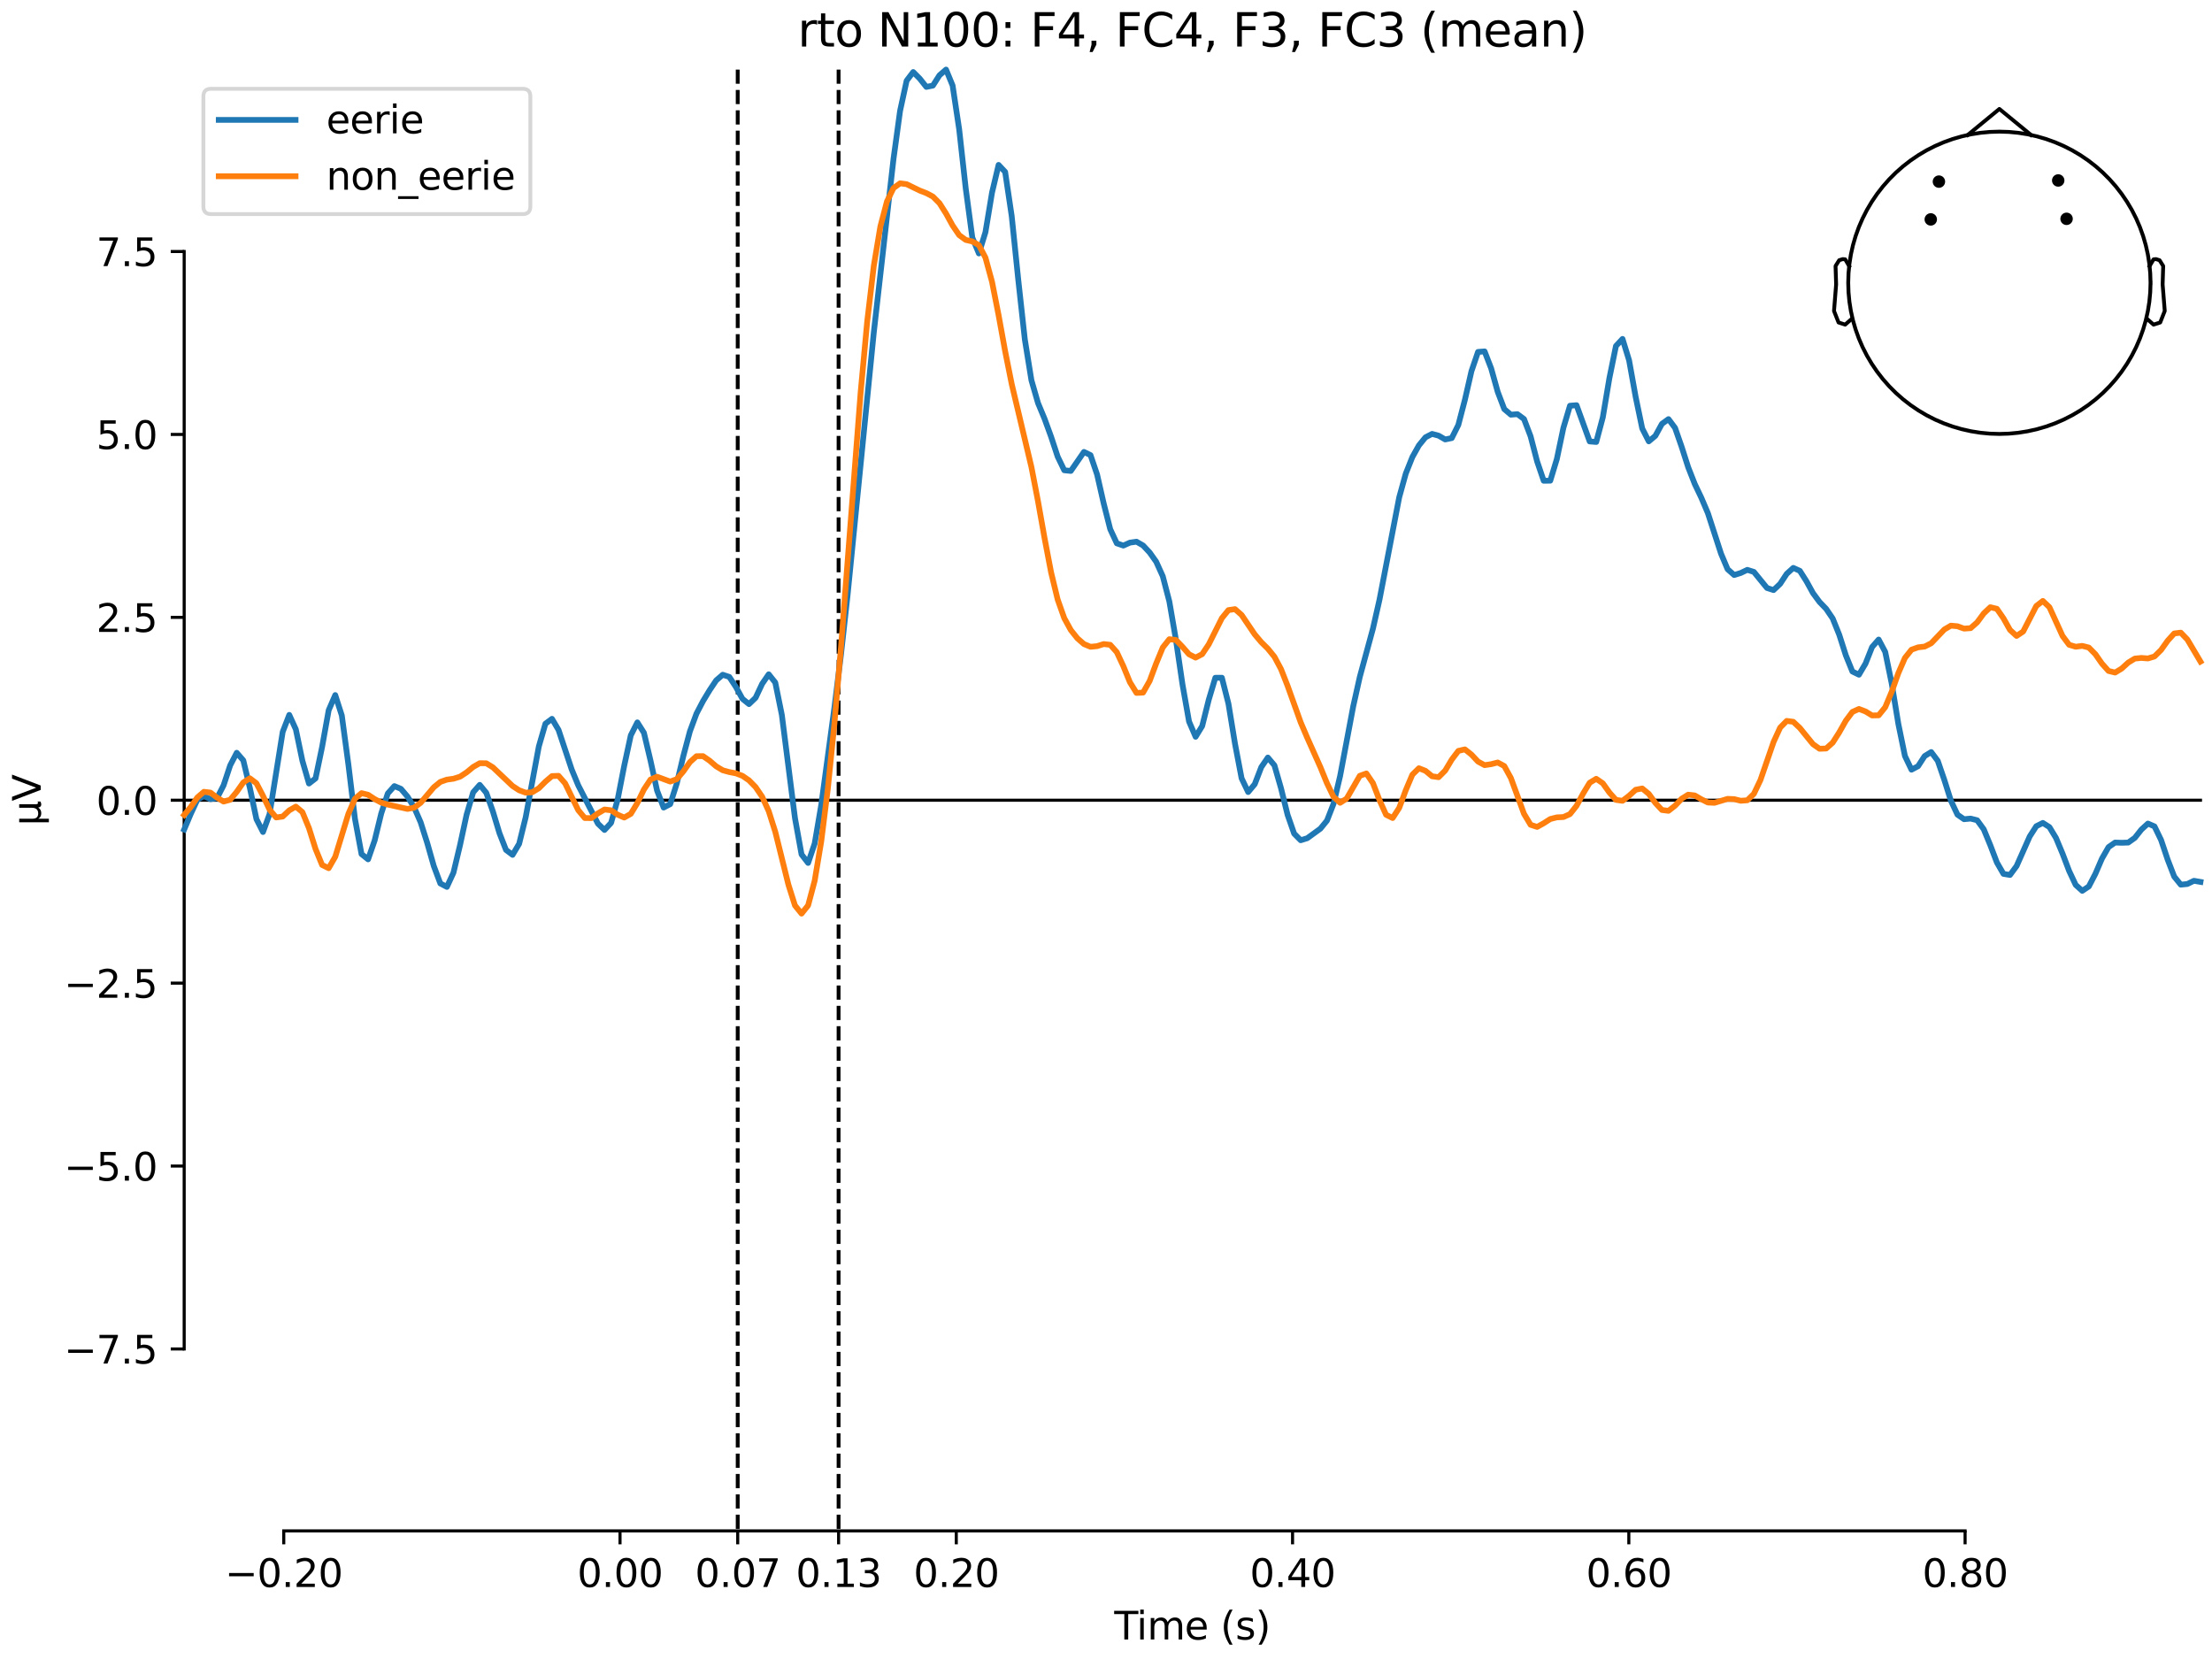 <?xml version="1.0" encoding="utf-8" standalone="no"?>
<!DOCTYPE svg PUBLIC "-//W3C//DTD SVG 1.1//EN"
  "http://www.w3.org/Graphics/SVG/1.1/DTD/svg11.dtd">
<svg xmlns:xlink="http://www.w3.org/1999/xlink" width="576pt" height="432pt" viewBox="0 0 576 432" xmlns="http://www.w3.org/2000/svg" version="1.1">
 <defs>
  <style type="text/css">*{stroke-linejoin: round; stroke-linecap: butt}</style>
 </defs>
 <g id="figure_1">
  <g id="patch_1">
   <path d="M 0 432 
L 576 432 
L 576 0 
L 0 0 
z
" style="fill: #ffffff"/>
  </g>
  <g id="axes_1">
   <g id="patch_2">
    <path d="M 47.961 398.644 
L 573 398.644 
L 573 18.118 
L 47.961 18.118 
L 47.961 398.644 
z
" style="fill: none; opacity: 0"/>
   </g>
   <g id="patch_3">
    <path d="M 47.961 351.267 
L 47.961 65.495 
" style="fill: none; stroke: #000000; stroke-width: 0.8; stroke-linejoin: miter; stroke-linecap: square"/>
   </g>
   <g id="LineCollection_1">
    <path d="M 192.099 18.118 
L 192.099 398.644 
" clip-path="url(#pdc5b7d850c)" style="fill: none; stroke-dasharray: 3.7,1.6; stroke-dashoffset: 0; stroke: #000000"/>
    <path d="M 218.368 18.118 
L 218.368 398.644 
" clip-path="url(#pdc5b7d850c)" style="fill: none; stroke-dasharray: 3.7,1.6; stroke-dashoffset: 0; stroke: #000000"/>
   </g>
   <g id="matplotlib.axis_1">
    <g id="xtick_1">
     <g id="line2d_1">
      <defs>
       <path id="m842f25241f" d="M 0 0 
L 0 3.5 
" style="stroke: #000000; stroke-width: 0.8"/>
      </defs>
      <g>
       <use xlink:href="#m842f25241f" x="73.888" y="398.644" style="stroke: #000000; stroke-width: 0.8"/>
      </g>
     </g>
     <g id="text_1">
      <!-- −0.20 -->
      <g transform="translate(58.566 413.242) scale(0.1 -0.1)">
       <defs>
        <path id="DejaVuSans-2212" d="M 678 2272 
L 4684 2272 
L 4684 1741 
L 678 1741 
L 678 2272 
z
" transform="scale(0.016)"/>
        <path id="DejaVuSans-30" d="M 2034 4250 
Q 1547 4250 1301 3770 
Q 1056 3291 1056 2328 
Q 1056 1369 1301 889 
Q 1547 409 2034 409 
Q 2525 409 2770 889 
Q 3016 1369 3016 2328 
Q 3016 3291 2770 3770 
Q 2525 4250 2034 4250 
z
M 2034 4750 
Q 2819 4750 3233 4129 
Q 3647 3509 3647 2328 
Q 3647 1150 3233 529 
Q 2819 -91 2034 -91 
Q 1250 -91 836 529 
Q 422 1150 422 2328 
Q 422 3509 836 4129 
Q 1250 4750 2034 4750 
z
" transform="scale(0.016)"/>
        <path id="DejaVuSans-2e" d="M 684 794 
L 1344 794 
L 1344 0 
L 684 0 
L 684 794 
z
" transform="scale(0.016)"/>
        <path id="DejaVuSans-32" d="M 1228 531 
L 3431 531 
L 3431 0 
L 469 0 
L 469 531 
Q 828 903 1448 1529 
Q 2069 2156 2228 2338 
Q 2531 2678 2651 2914 
Q 2772 3150 2772 3378 
Q 2772 3750 2511 3984 
Q 2250 4219 1831 4219 
Q 1534 4219 1204 4116 
Q 875 4013 500 3803 
L 500 4441 
Q 881 4594 1212 4672 
Q 1544 4750 1819 4750 
Q 2544 4750 2975 4387 
Q 3406 4025 3406 3419 
Q 3406 3131 3298 2873 
Q 3191 2616 2906 2266 
Q 2828 2175 2409 1742 
Q 1991 1309 1228 531 
z
" transform="scale(0.016)"/>
       </defs>
       <use xlink:href="#DejaVuSans-2212"/>
       <use xlink:href="#DejaVuSans-30" transform="translate(83.789 0)"/>
       <use xlink:href="#DejaVuSans-2e" transform="translate(147.412 0)"/>
       <use xlink:href="#DejaVuSans-32" transform="translate(179.199 0)"/>
       <use xlink:href="#DejaVuSans-30" transform="translate(242.822 0)"/>
      </g>
     </g>
    </g>
    <g id="xtick_2">
     <g id="line2d_2">
      <g>
       <use xlink:href="#m842f25241f" x="161.452" y="398.644" style="stroke: #000000; stroke-width: 0.8"/>
      </g>
     </g>
     <g id="text_2">
      <!-- 0.00 -->
      <g transform="translate(150.319 413.242) scale(0.1 -0.1)">
       <use xlink:href="#DejaVuSans-30"/>
       <use xlink:href="#DejaVuSans-2e" transform="translate(63.623 0)"/>
       <use xlink:href="#DejaVuSans-30" transform="translate(95.41 0)"/>
       <use xlink:href="#DejaVuSans-30" transform="translate(159.033 0)"/>
      </g>
     </g>
    </g>
    <g id="xtick_3">
     <g id="line2d_3">
      <g>
       <use xlink:href="#m842f25241f" x="192.099" y="398.644" style="stroke: #000000; stroke-width: 0.8"/>
      </g>
     </g>
     <g id="text_3">
      <!-- 0.07 -->
      <g transform="translate(180.966 413.242) scale(0.1 -0.1)">
       <defs>
        <path id="DejaVuSans-37" d="M 525 4666 
L 3525 4666 
L 3525 4397 
L 1831 0 
L 1172 0 
L 2766 4134 
L 525 4134 
L 525 4666 
z
" transform="scale(0.016)"/>
       </defs>
       <use xlink:href="#DejaVuSans-30"/>
       <use xlink:href="#DejaVuSans-2e" transform="translate(63.623 0)"/>
       <use xlink:href="#DejaVuSans-30" transform="translate(95.41 0)"/>
       <use xlink:href="#DejaVuSans-37" transform="translate(159.033 0)"/>
      </g>
     </g>
    </g>
    <g id="xtick_4">
     <g id="line2d_4">
      <g>
       <use xlink:href="#m842f25241f" x="218.368" y="398.644" style="stroke: #000000; stroke-width: 0.8"/>
      </g>
     </g>
     <g id="text_4">
      <!-- 0.13 -->
      <g transform="translate(207.235 413.242) scale(0.1 -0.1)">
       <defs>
        <path id="DejaVuSans-31" d="M 794 531 
L 1825 531 
L 1825 4091 
L 703 3866 
L 703 4441 
L 1819 4666 
L 2450 4666 
L 2450 531 
L 3481 531 
L 3481 0 
L 794 0 
L 794 531 
z
" transform="scale(0.016)"/>
        <path id="DejaVuSans-33" d="M 2597 2516 
Q 3050 2419 3304 2112 
Q 3559 1806 3559 1356 
Q 3559 666 3084 287 
Q 2609 -91 1734 -91 
Q 1441 -91 1130 -33 
Q 819 25 488 141 
L 488 750 
Q 750 597 1062 519 
Q 1375 441 1716 441 
Q 2309 441 2620 675 
Q 2931 909 2931 1356 
Q 2931 1769 2642 2001 
Q 2353 2234 1838 2234 
L 1294 2234 
L 1294 2753 
L 1863 2753 
Q 2328 2753 2575 2939 
Q 2822 3125 2822 3475 
Q 2822 3834 2567 4026 
Q 2313 4219 1838 4219 
Q 1578 4219 1281 4162 
Q 984 4106 628 3988 
L 628 4550 
Q 988 4650 1302 4700 
Q 1616 4750 1894 4750 
Q 2613 4750 3031 4423 
Q 3450 4097 3450 3541 
Q 3450 3153 3228 2886 
Q 3006 2619 2597 2516 
z
" transform="scale(0.016)"/>
       </defs>
       <use xlink:href="#DejaVuSans-30"/>
       <use xlink:href="#DejaVuSans-2e" transform="translate(63.623 0)"/>
       <use xlink:href="#DejaVuSans-31" transform="translate(95.41 0)"/>
       <use xlink:href="#DejaVuSans-33" transform="translate(159.033 0)"/>
      </g>
     </g>
    </g>
    <g id="xtick_5">
     <g id="line2d_5">
      <g>
       <use xlink:href="#m842f25241f" x="249.015" y="398.644" style="stroke: #000000; stroke-width: 0.8"/>
      </g>
     </g>
     <g id="text_5">
      <!-- 0.20 -->
      <g transform="translate(237.882 413.242) scale(0.1 -0.1)">
       <use xlink:href="#DejaVuSans-30"/>
       <use xlink:href="#DejaVuSans-2e" transform="translate(63.623 0)"/>
       <use xlink:href="#DejaVuSans-32" transform="translate(95.41 0)"/>
       <use xlink:href="#DejaVuSans-30" transform="translate(159.033 0)"/>
      </g>
     </g>
    </g>
    <g id="xtick_6">
     <g id="line2d_6">
      <g>
       <use xlink:href="#m842f25241f" x="336.578" y="398.644" style="stroke: #000000; stroke-width: 0.8"/>
      </g>
     </g>
     <g id="text_6">
      <!-- 0.40 -->
      <g transform="translate(325.446 413.242) scale(0.1 -0.1)">
       <defs>
        <path id="DejaVuSans-34" d="M 2419 4116 
L 825 1625 
L 2419 1625 
L 2419 4116 
z
M 2253 4666 
L 3047 4666 
L 3047 1625 
L 3713 1625 
L 3713 1100 
L 3047 1100 
L 3047 0 
L 2419 0 
L 2419 1100 
L 313 1100 
L 313 1709 
L 2253 4666 
z
" transform="scale(0.016)"/>
       </defs>
       <use xlink:href="#DejaVuSans-30"/>
       <use xlink:href="#DejaVuSans-2e" transform="translate(63.623 0)"/>
       <use xlink:href="#DejaVuSans-34" transform="translate(95.41 0)"/>
       <use xlink:href="#DejaVuSans-30" transform="translate(159.033 0)"/>
      </g>
     </g>
    </g>
    <g id="xtick_7">
     <g id="line2d_7">
      <g>
       <use xlink:href="#m842f25241f" x="424.142" y="398.644" style="stroke: #000000; stroke-width: 0.8"/>
      </g>
     </g>
     <g id="text_7">
      <!-- 0.60 -->
      <g transform="translate(413.009 413.242) scale(0.1 -0.1)">
       <defs>
        <path id="DejaVuSans-36" d="M 2113 2584 
Q 1688 2584 1439 2293 
Q 1191 2003 1191 1497 
Q 1191 994 1439 701 
Q 1688 409 2113 409 
Q 2538 409 2786 701 
Q 3034 994 3034 1497 
Q 3034 2003 2786 2293 
Q 2538 2584 2113 2584 
z
M 3366 4563 
L 3366 3988 
Q 3128 4100 2886 4159 
Q 2644 4219 2406 4219 
Q 1781 4219 1451 3797 
Q 1122 3375 1075 2522 
Q 1259 2794 1537 2939 
Q 1816 3084 2150 3084 
Q 2853 3084 3261 2657 
Q 3669 2231 3669 1497 
Q 3669 778 3244 343 
Q 2819 -91 2113 -91 
Q 1303 -91 875 529 
Q 447 1150 447 2328 
Q 447 3434 972 4092 
Q 1497 4750 2381 4750 
Q 2619 4750 2861 4703 
Q 3103 4656 3366 4563 
z
" transform="scale(0.016)"/>
       </defs>
       <use xlink:href="#DejaVuSans-30"/>
       <use xlink:href="#DejaVuSans-2e" transform="translate(63.623 0)"/>
       <use xlink:href="#DejaVuSans-36" transform="translate(95.41 0)"/>
       <use xlink:href="#DejaVuSans-30" transform="translate(159.033 0)"/>
      </g>
     </g>
    </g>
    <g id="xtick_8">
     <g id="line2d_8">
      <g>
       <use xlink:href="#m842f25241f" x="511.705" y="398.644" style="stroke: #000000; stroke-width: 0.8"/>
      </g>
     </g>
     <g id="text_8">
      <!-- 0.80 -->
      <g transform="translate(500.573 413.242) scale(0.1 -0.1)">
       <defs>
        <path id="DejaVuSans-38" d="M 2034 2216 
Q 1584 2216 1326 1975 
Q 1069 1734 1069 1313 
Q 1069 891 1326 650 
Q 1584 409 2034 409 
Q 2484 409 2743 651 
Q 3003 894 3003 1313 
Q 3003 1734 2745 1975 
Q 2488 2216 2034 2216 
z
M 1403 2484 
Q 997 2584 770 2862 
Q 544 3141 544 3541 
Q 544 4100 942 4425 
Q 1341 4750 2034 4750 
Q 2731 4750 3128 4425 
Q 3525 4100 3525 3541 
Q 3525 3141 3298 2862 
Q 3072 2584 2669 2484 
Q 3125 2378 3379 2068 
Q 3634 1759 3634 1313 
Q 3634 634 3220 271 
Q 2806 -91 2034 -91 
Q 1263 -91 848 271 
Q 434 634 434 1313 
Q 434 1759 690 2068 
Q 947 2378 1403 2484 
z
M 1172 3481 
Q 1172 3119 1398 2916 
Q 1625 2713 2034 2713 
Q 2441 2713 2670 2916 
Q 2900 3119 2900 3481 
Q 2900 3844 2670 4047 
Q 2441 4250 2034 4250 
Q 1625 4250 1398 4047 
Q 1172 3844 1172 3481 
z
" transform="scale(0.016)"/>
       </defs>
       <use xlink:href="#DejaVuSans-30"/>
       <use xlink:href="#DejaVuSans-2e" transform="translate(63.623 0)"/>
       <use xlink:href="#DejaVuSans-38" transform="translate(95.41 0)"/>
       <use xlink:href="#DejaVuSans-30" transform="translate(159.033 0)"/>
      </g>
     </g>
    </g>
    <g id="text_9">
     <!-- Time (s) -->
     <g transform="translate(290.152 426.92) scale(0.1 -0.1)">
      <defs>
       <path id="DejaVuSans-54" d="M -19 4666 
L 3928 4666 
L 3928 4134 
L 2272 4134 
L 2272 0 
L 1638 0 
L 1638 4134 
L -19 4134 
L -19 4666 
z
" transform="scale(0.016)"/>
       <path id="DejaVuSans-69" d="M 603 3500 
L 1178 3500 
L 1178 0 
L 603 0 
L 603 3500 
z
M 603 4863 
L 1178 4863 
L 1178 4134 
L 603 4134 
L 603 4863 
z
" transform="scale(0.016)"/>
       <path id="DejaVuSans-6d" d="M 3328 2828 
Q 3544 3216 3844 3400 
Q 4144 3584 4550 3584 
Q 5097 3584 5394 3201 
Q 5691 2819 5691 2113 
L 5691 0 
L 5113 0 
L 5113 2094 
Q 5113 2597 4934 2840 
Q 4756 3084 4391 3084 
Q 3944 3084 3684 2787 
Q 3425 2491 3425 1978 
L 3425 0 
L 2847 0 
L 2847 2094 
Q 2847 2600 2669 2842 
Q 2491 3084 2119 3084 
Q 1678 3084 1418 2786 
Q 1159 2488 1159 1978 
L 1159 0 
L 581 0 
L 581 3500 
L 1159 3500 
L 1159 2956 
Q 1356 3278 1631 3431 
Q 1906 3584 2284 3584 
Q 2666 3584 2933 3390 
Q 3200 3197 3328 2828 
z
" transform="scale(0.016)"/>
       <path id="DejaVuSans-65" d="M 3597 1894 
L 3597 1613 
L 953 1613 
Q 991 1019 1311 708 
Q 1631 397 2203 397 
Q 2534 397 2845 478 
Q 3156 559 3463 722 
L 3463 178 
Q 3153 47 2828 -22 
Q 2503 -91 2169 -91 
Q 1331 -91 842 396 
Q 353 884 353 1716 
Q 353 2575 817 3079 
Q 1281 3584 2069 3584 
Q 2775 3584 3186 3129 
Q 3597 2675 3597 1894 
z
M 3022 2063 
Q 3016 2534 2758 2815 
Q 2500 3097 2075 3097 
Q 1594 3097 1305 2825 
Q 1016 2553 972 2059 
L 3022 2063 
z
" transform="scale(0.016)"/>
       <path id="DejaVuSans-20" transform="scale(0.016)"/>
       <path id="DejaVuSans-28" d="M 1984 4856 
Q 1566 4138 1362 3434 
Q 1159 2731 1159 2009 
Q 1159 1288 1364 580 
Q 1569 -128 1984 -844 
L 1484 -844 
Q 1016 -109 783 600 
Q 550 1309 550 2009 
Q 550 2706 781 3412 
Q 1013 4119 1484 4856 
L 1984 4856 
z
" transform="scale(0.016)"/>
       <path id="DejaVuSans-73" d="M 2834 3397 
L 2834 2853 
Q 2591 2978 2328 3040 
Q 2066 3103 1784 3103 
Q 1356 3103 1142 2972 
Q 928 2841 928 2578 
Q 928 2378 1081 2264 
Q 1234 2150 1697 2047 
L 1894 2003 
Q 2506 1872 2764 1633 
Q 3022 1394 3022 966 
Q 3022 478 2636 193 
Q 2250 -91 1575 -91 
Q 1294 -91 989 -36 
Q 684 19 347 128 
L 347 722 
Q 666 556 975 473 
Q 1284 391 1588 391 
Q 1994 391 2212 530 
Q 2431 669 2431 922 
Q 2431 1156 2273 1281 
Q 2116 1406 1581 1522 
L 1381 1569 
Q 847 1681 609 1914 
Q 372 2147 372 2553 
Q 372 3047 722 3315 
Q 1072 3584 1716 3584 
Q 2034 3584 2315 3537 
Q 2597 3491 2834 3397 
z
" transform="scale(0.016)"/>
       <path id="DejaVuSans-29" d="M 513 4856 
L 1013 4856 
Q 1481 4119 1714 3412 
Q 1947 2706 1947 2009 
Q 1947 1309 1714 600 
Q 1481 -109 1013 -844 
L 513 -844 
Q 928 -128 1133 580 
Q 1338 1288 1338 2009 
Q 1338 2731 1133 3434 
Q 928 4138 513 4856 
z
" transform="scale(0.016)"/>
      </defs>
      <use xlink:href="#DejaVuSans-54"/>
      <use xlink:href="#DejaVuSans-69" transform="translate(57.959 0)"/>
      <use xlink:href="#DejaVuSans-6d" transform="translate(85.742 0)"/>
      <use xlink:href="#DejaVuSans-65" transform="translate(183.154 0)"/>
      <use xlink:href="#DejaVuSans-20" transform="translate(244.678 0)"/>
      <use xlink:href="#DejaVuSans-28" transform="translate(276.465 0)"/>
      <use xlink:href="#DejaVuSans-73" transform="translate(315.479 0)"/>
      <use xlink:href="#DejaVuSans-29" transform="translate(367.578 0)"/>
     </g>
    </g>
   </g>
   <g id="matplotlib.axis_2">
    <g id="ytick_1">
     <g id="line2d_9">
      <defs>
       <path id="m483f881dc9" d="M 0 0 
L -3.5 0 
" style="stroke: #000000; stroke-width: 0.8"/>
      </defs>
      <g>
       <use xlink:href="#m483f881dc9" x="47.961" y="351.267" style="stroke: #000000; stroke-width: 0.8"/>
      </g>
     </g>
     <g id="text_10">
      <!-- −7.5 -->
      <g transform="translate(16.678 355.067) scale(0.1 -0.1)">
       <defs>
        <path id="DejaVuSans-35" d="M 691 4666 
L 3169 4666 
L 3169 4134 
L 1269 4134 
L 1269 2991 
Q 1406 3038 1543 3061 
Q 1681 3084 1819 3084 
Q 2600 3084 3056 2656 
Q 3513 2228 3513 1497 
Q 3513 744 3044 326 
Q 2575 -91 1722 -91 
Q 1428 -91 1123 -41 
Q 819 9 494 109 
L 494 744 
Q 775 591 1075 516 
Q 1375 441 1709 441 
Q 2250 441 2565 725 
Q 2881 1009 2881 1497 
Q 2881 1984 2565 2268 
Q 2250 2553 1709 2553 
Q 1456 2553 1204 2497 
Q 953 2441 691 2322 
L 691 4666 
z
" transform="scale(0.016)"/>
       </defs>
       <use xlink:href="#DejaVuSans-2212"/>
       <use xlink:href="#DejaVuSans-37" transform="translate(83.789 0)"/>
       <use xlink:href="#DejaVuSans-2e" transform="translate(147.412 0)"/>
       <use xlink:href="#DejaVuSans-35" transform="translate(179.199 0)"/>
      </g>
     </g>
    </g>
    <g id="ytick_2">
     <g id="line2d_10">
      <g>
       <use xlink:href="#m483f881dc9" x="47.961" y="303.639" style="stroke: #000000; stroke-width: 0.8"/>
      </g>
     </g>
     <g id="text_11">
      <!-- −5.0 -->
      <g transform="translate(16.678 307.438) scale(0.1 -0.1)">
       <use xlink:href="#DejaVuSans-2212"/>
       <use xlink:href="#DejaVuSans-35" transform="translate(83.789 0)"/>
       <use xlink:href="#DejaVuSans-2e" transform="translate(147.412 0)"/>
       <use xlink:href="#DejaVuSans-30" transform="translate(179.199 0)"/>
      </g>
     </g>
    </g>
    <g id="ytick_3">
     <g id="line2d_11">
      <g>
       <use xlink:href="#m483f881dc9" x="47.961" y="256.01" style="stroke: #000000; stroke-width: 0.8"/>
      </g>
     </g>
     <g id="text_12">
      <!-- −2.5 -->
      <g transform="translate(16.678 259.809) scale(0.1 -0.1)">
       <use xlink:href="#DejaVuSans-2212"/>
       <use xlink:href="#DejaVuSans-32" transform="translate(83.789 0)"/>
       <use xlink:href="#DejaVuSans-2e" transform="translate(147.412 0)"/>
       <use xlink:href="#DejaVuSans-35" transform="translate(179.199 0)"/>
      </g>
     </g>
    </g>
    <g id="ytick_4">
     <g id="line2d_12">
      <g>
       <use xlink:href="#m483f881dc9" x="47.961" y="208.381" style="stroke: #000000; stroke-width: 0.8"/>
      </g>
     </g>
     <g id="text_13">
      <!-- 0.0 -->
      <g transform="translate(25.058 212.18) scale(0.1 -0.1)">
       <use xlink:href="#DejaVuSans-30"/>
       <use xlink:href="#DejaVuSans-2e" transform="translate(63.623 0)"/>
       <use xlink:href="#DejaVuSans-30" transform="translate(95.41 0)"/>
      </g>
     </g>
    </g>
    <g id="ytick_5">
     <g id="line2d_13">
      <g>
       <use xlink:href="#m483f881dc9" x="47.961" y="160.752" style="stroke: #000000; stroke-width: 0.8"/>
      </g>
     </g>
     <g id="text_14">
      <!-- 2.5 -->
      <g transform="translate(25.058 164.551) scale(0.1 -0.1)">
       <use xlink:href="#DejaVuSans-32"/>
       <use xlink:href="#DejaVuSans-2e" transform="translate(63.623 0)"/>
       <use xlink:href="#DejaVuSans-35" transform="translate(95.41 0)"/>
      </g>
     </g>
    </g>
    <g id="ytick_6">
     <g id="line2d_14">
      <g>
       <use xlink:href="#m483f881dc9" x="47.961" y="113.123" style="stroke: #000000; stroke-width: 0.8"/>
      </g>
     </g>
     <g id="text_15">
      <!-- 5.0 -->
      <g transform="translate(25.058 116.923) scale(0.1 -0.1)">
       <use xlink:href="#DejaVuSans-35"/>
       <use xlink:href="#DejaVuSans-2e" transform="translate(63.623 0)"/>
       <use xlink:href="#DejaVuSans-30" transform="translate(95.41 0)"/>
      </g>
     </g>
    </g>
    <g id="ytick_7">
     <g id="line2d_15">
      <g>
       <use xlink:href="#m483f881dc9" x="47.961" y="65.495" style="stroke: #000000; stroke-width: 0.8"/>
      </g>
     </g>
     <g id="text_16">
      <!-- 7.5 -->
      <g transform="translate(25.058 69.294) scale(0.1 -0.1)">
       <use xlink:href="#DejaVuSans-37"/>
       <use xlink:href="#DejaVuSans-2e" transform="translate(63.623 0)"/>
       <use xlink:href="#DejaVuSans-35" transform="translate(95.41 0)"/>
      </g>
     </g>
    </g>
    <g id="text_17">
     <!-- µV -->
     <g transform="translate(10.599 214.982) rotate(-90) scale(0.1 -0.1)">
      <defs>
       <path id="DejaVuSans-b5" d="M 544 -1331 
L 544 3500 
L 1119 3500 
L 1119 1325 
Q 1119 872 1334 640 
Q 1550 409 1972 409 
Q 2434 409 2667 671 
Q 2900 934 2900 1459 
L 2900 3500 
L 3475 3500 
L 3475 806 
Q 3475 619 3529 530 
Q 3584 441 3700 441 
Q 3728 441 3778 458 
Q 3828 475 3916 513 
L 3916 50 
Q 3788 -22 3673 -56 
Q 3559 -91 3450 -91 
Q 3234 -91 3106 31 
Q 2978 153 2931 403 
Q 2775 156 2548 32 
Q 2322 -91 2016 -91 
Q 1697 -91 1473 31 
Q 1250 153 1119 397 
L 1119 -1331 
L 544 -1331 
z
" transform="scale(0.016)"/>
       <path id="DejaVuSans-56" d="M 1831 0 
L 50 4666 
L 709 4666 
L 2188 738 
L 3669 4666 
L 4325 4666 
L 2547 0 
L 1831 0 
z
" transform="scale(0.016)"/>
      </defs>
      <use xlink:href="#DejaVuSans-b5"/>
      <use xlink:href="#DejaVuSans-56" transform="translate(63.623 0)"/>
     </g>
    </g>
   </g>
   <g id="patch_4">
    <path d="M 73.888 398.644 
L 511.705 398.644 
" style="fill: none; stroke: #000000; stroke-width: 0.8; stroke-linejoin: miter; stroke-linecap: square"/>
   </g>
   <g id="patch_5">
    <path d="M 47.961 208.381 
L 573 208.381 
" style="fill: none; stroke: #000000; stroke-width: 0.8; stroke-linejoin: miter; stroke-linecap: square"/>
   </g>
   <g id="text_18">
    <!-- rto N100: F4, FC4, F3, FC3 (mean) -->
    <g transform="translate(207.715 12.118) scale(0.12 -0.12)">
     <defs>
      <path id="DejaVuSans-72" d="M 2631 2963 
Q 2534 3019 2420 3045 
Q 2306 3072 2169 3072 
Q 1681 3072 1420 2755 
Q 1159 2438 1159 1844 
L 1159 0 
L 581 0 
L 581 3500 
L 1159 3500 
L 1159 2956 
Q 1341 3275 1631 3429 
Q 1922 3584 2338 3584 
Q 2397 3584 2469 3576 
Q 2541 3569 2628 3553 
L 2631 2963 
z
" transform="scale(0.016)"/>
      <path id="DejaVuSans-74" d="M 1172 4494 
L 1172 3500 
L 2356 3500 
L 2356 3053 
L 1172 3053 
L 1172 1153 
Q 1172 725 1289 603 
Q 1406 481 1766 481 
L 2356 481 
L 2356 0 
L 1766 0 
Q 1100 0 847 248 
Q 594 497 594 1153 
L 594 3053 
L 172 3053 
L 172 3500 
L 594 3500 
L 594 4494 
L 1172 4494 
z
" transform="scale(0.016)"/>
      <path id="DejaVuSans-6f" d="M 1959 3097 
Q 1497 3097 1228 2736 
Q 959 2375 959 1747 
Q 959 1119 1226 758 
Q 1494 397 1959 397 
Q 2419 397 2687 759 
Q 2956 1122 2956 1747 
Q 2956 2369 2687 2733 
Q 2419 3097 1959 3097 
z
M 1959 3584 
Q 2709 3584 3137 3096 
Q 3566 2609 3566 1747 
Q 3566 888 3137 398 
Q 2709 -91 1959 -91 
Q 1206 -91 779 398 
Q 353 888 353 1747 
Q 353 2609 779 3096 
Q 1206 3584 1959 3584 
z
" transform="scale(0.016)"/>
      <path id="DejaVuSans-4e" d="M 628 4666 
L 1478 4666 
L 3547 763 
L 3547 4666 
L 4159 4666 
L 4159 0 
L 3309 0 
L 1241 3903 
L 1241 0 
L 628 0 
L 628 4666 
z
" transform="scale(0.016)"/>
      <path id="DejaVuSans-3a" d="M 750 794 
L 1409 794 
L 1409 0 
L 750 0 
L 750 794 
z
M 750 3309 
L 1409 3309 
L 1409 2516 
L 750 2516 
L 750 3309 
z
" transform="scale(0.016)"/>
      <path id="DejaVuSans-46" d="M 628 4666 
L 3309 4666 
L 3309 4134 
L 1259 4134 
L 1259 2759 
L 3109 2759 
L 3109 2228 
L 1259 2228 
L 1259 0 
L 628 0 
L 628 4666 
z
" transform="scale(0.016)"/>
      <path id="DejaVuSans-2c" d="M 750 794 
L 1409 794 
L 1409 256 
L 897 -744 
L 494 -744 
L 750 256 
L 750 794 
z
" transform="scale(0.016)"/>
      <path id="DejaVuSans-43" d="M 4122 4306 
L 4122 3641 
Q 3803 3938 3442 4084 
Q 3081 4231 2675 4231 
Q 1875 4231 1450 3742 
Q 1025 3253 1025 2328 
Q 1025 1406 1450 917 
Q 1875 428 2675 428 
Q 3081 428 3442 575 
Q 3803 722 4122 1019 
L 4122 359 
Q 3791 134 3420 21 
Q 3050 -91 2638 -91 
Q 1578 -91 968 557 
Q 359 1206 359 2328 
Q 359 3453 968 4101 
Q 1578 4750 2638 4750 
Q 3056 4750 3426 4639 
Q 3797 4528 4122 4306 
z
" transform="scale(0.016)"/>
      <path id="DejaVuSans-61" d="M 2194 1759 
Q 1497 1759 1228 1600 
Q 959 1441 959 1056 
Q 959 750 1161 570 
Q 1363 391 1709 391 
Q 2188 391 2477 730 
Q 2766 1069 2766 1631 
L 2766 1759 
L 2194 1759 
z
M 3341 1997 
L 3341 0 
L 2766 0 
L 2766 531 
Q 2569 213 2275 61 
Q 1981 -91 1556 -91 
Q 1019 -91 701 211 
Q 384 513 384 1019 
Q 384 1609 779 1909 
Q 1175 2209 1959 2209 
L 2766 2209 
L 2766 2266 
Q 2766 2663 2505 2880 
Q 2244 3097 1772 3097 
Q 1472 3097 1187 3025 
Q 903 2953 641 2809 
L 641 3341 
Q 956 3463 1253 3523 
Q 1550 3584 1831 3584 
Q 2591 3584 2966 3190 
Q 3341 2797 3341 1997 
z
" transform="scale(0.016)"/>
      <path id="DejaVuSans-6e" d="M 3513 2113 
L 3513 0 
L 2938 0 
L 2938 2094 
Q 2938 2591 2744 2837 
Q 2550 3084 2163 3084 
Q 1697 3084 1428 2787 
Q 1159 2491 1159 1978 
L 1159 0 
L 581 0 
L 581 3500 
L 1159 3500 
L 1159 2956 
Q 1366 3272 1645 3428 
Q 1925 3584 2291 3584 
Q 2894 3584 3203 3211 
Q 3513 2838 3513 2113 
z
" transform="scale(0.016)"/>
     </defs>
     <use xlink:href="#DejaVuSans-72"/>
     <use xlink:href="#DejaVuSans-74" transform="translate(41.113 0)"/>
     <use xlink:href="#DejaVuSans-6f" transform="translate(80.322 0)"/>
     <use xlink:href="#DejaVuSans-20" transform="translate(141.504 0)"/>
     <use xlink:href="#DejaVuSans-4e" transform="translate(173.291 0)"/>
     <use xlink:href="#DejaVuSans-31" transform="translate(248.096 0)"/>
     <use xlink:href="#DejaVuSans-30" transform="translate(311.719 0)"/>
     <use xlink:href="#DejaVuSans-30" transform="translate(375.342 0)"/>
     <use xlink:href="#DejaVuSans-3a" transform="translate(438.965 0)"/>
     <use xlink:href="#DejaVuSans-20" transform="translate(472.656 0)"/>
     <use xlink:href="#DejaVuSans-46" transform="translate(504.443 0)"/>
     <use xlink:href="#DejaVuSans-34" transform="translate(561.963 0)"/>
     <use xlink:href="#DejaVuSans-2c" transform="translate(625.586 0)"/>
     <use xlink:href="#DejaVuSans-20" transform="translate(657.373 0)"/>
     <use xlink:href="#DejaVuSans-46" transform="translate(689.16 0)"/>
     <use xlink:href="#DejaVuSans-43" transform="translate(746.68 0)"/>
     <use xlink:href="#DejaVuSans-34" transform="translate(816.504 0)"/>
     <use xlink:href="#DejaVuSans-2c" transform="translate(880.127 0)"/>
     <use xlink:href="#DejaVuSans-20" transform="translate(911.914 0)"/>
     <use xlink:href="#DejaVuSans-46" transform="translate(943.701 0)"/>
     <use xlink:href="#DejaVuSans-33" transform="translate(1001.221 0)"/>
     <use xlink:href="#DejaVuSans-2c" transform="translate(1064.844 0)"/>
     <use xlink:href="#DejaVuSans-20" transform="translate(1096.631 0)"/>
     <use xlink:href="#DejaVuSans-46" transform="translate(1128.418 0)"/>
     <use xlink:href="#DejaVuSans-43" transform="translate(1185.938 0)"/>
     <use xlink:href="#DejaVuSans-33" transform="translate(1255.762 0)"/>
     <use xlink:href="#DejaVuSans-20" transform="translate(1319.385 0)"/>
     <use xlink:href="#DejaVuSans-28" transform="translate(1351.172 0)"/>
     <use xlink:href="#DejaVuSans-6d" transform="translate(1390.186 0)"/>
     <use xlink:href="#DejaVuSans-65" transform="translate(1487.598 0)"/>
     <use xlink:href="#DejaVuSans-61" transform="translate(1549.121 0)"/>
     <use xlink:href="#DejaVuSans-6e" transform="translate(1610.4 0)"/>
     <use xlink:href="#DejaVuSans-29" transform="translate(1673.779 0)"/>
    </g>
   </g>
   <g id="legend_1">
    <g id="patch_6">
     <path d="M 54.961 55.753 
L 136.103 55.753 
Q 138.103 55.753 138.103 53.753 
L 138.103 25.118 
Q 138.103 23.118 136.103 23.118 
L 54.961 23.118 
Q 52.961 23.118 52.961 25.118 
L 52.961 53.753 
Q 52.961 55.753 54.961 55.753 
z
" style="fill: #ffffff; opacity: 0.8; stroke: #cccccc; stroke-linejoin: miter"/>
    </g>
    <g id="line2d_16">
     <path d="M 56.961 31.217 
L 66.961 31.217 
L 76.961 31.217 
" style="fill: none; stroke: #1f77b4; stroke-width: 1.5; stroke-linecap: square"/>
    </g>
    <g id="text_19">
     <!-- eerie -->
     <g transform="translate(84.961 34.717) scale(0.1 -0.1)">
      <use xlink:href="#DejaVuSans-65"/>
      <use xlink:href="#DejaVuSans-65" transform="translate(61.523 0)"/>
      <use xlink:href="#DejaVuSans-72" transform="translate(123.047 0)"/>
      <use xlink:href="#DejaVuSans-69" transform="translate(164.16 0)"/>
      <use xlink:href="#DejaVuSans-65" transform="translate(191.943 0)"/>
     </g>
    </g>
    <g id="line2d_17">
     <path d="M 56.961 45.895 
L 66.961 45.895 
L 76.961 45.895 
" style="fill: none; stroke: #ff7f0e; stroke-width: 1.5; stroke-linecap: square"/>
    </g>
    <g id="text_20">
     <!-- non_eerie -->
     <g transform="translate(84.961 49.395) scale(0.1 -0.1)">
      <defs>
       <path id="DejaVuSans-5f" d="M 3263 -1063 
L 3263 -1509 
L -63 -1509 
L -63 -1063 
L 3263 -1063 
z
" transform="scale(0.016)"/>
      </defs>
      <use xlink:href="#DejaVuSans-6e"/>
      <use xlink:href="#DejaVuSans-6f" transform="translate(63.379 0)"/>
      <use xlink:href="#DejaVuSans-6e" transform="translate(124.561 0)"/>
      <use xlink:href="#DejaVuSans-5f" transform="translate(187.939 0)"/>
      <use xlink:href="#DejaVuSans-65" transform="translate(237.939 0)"/>
      <use xlink:href="#DejaVuSans-65" transform="translate(299.463 0)"/>
      <use xlink:href="#DejaVuSans-72" transform="translate(360.986 0)"/>
      <use xlink:href="#DejaVuSans-69" transform="translate(402.1 0)"/>
      <use xlink:href="#DejaVuSans-65" transform="translate(429.883 0)"/>
     </g>
    </g>
   </g>
   <g id="line2d_18">
    <path d="M 47.961 215.995 
L 49.671 211.941 
L 51.382 208.264 
L 53.092 207.296 
L 54.802 208.1 
L 56.512 207.818 
L 58.223 204.494 
L 59.933 199.317 
L 61.643 196.021 
L 63.353 197.991 
L 65.063 205.152 
L 66.774 213.291 
L 68.484 216.655 
L 70.194 211.992 
L 73.615 190.575 
L 75.325 186.154 
L 77.035 189.916 
L 78.745 198.117 
L 80.455 204.029 
L 82.166 202.702 
L 83.876 194.49 
L 85.586 184.943 
L 87.296 180.993 
L 89.007 186.311 
L 90.717 199.056 
L 92.427 213.191 
L 94.137 222.395 
L 95.847 223.771 
L 97.558 218.852 
L 99.268 211.85 
L 100.978 206.621 
L 102.688 204.696 
L 104.399 205.41 
L 106.109 207.425 
L 107.819 210.194 
L 109.529 214.105 
L 111.239 219.476 
L 112.95 225.484 
L 114.66 230.049 
L 116.37 230.95 
L 118.08 227.242 
L 119.791 220.074 
L 121.501 212.144 
L 123.211 206.319 
L 124.921 204.377 
L 126.631 206.448 
L 128.342 211.287 
L 130.052 216.94 
L 131.762 221.318 
L 133.472 222.605 
L 135.183 219.726 
L 136.893 212.784 
L 140.313 194.369 
L 142.023 188.456 
L 143.734 187.178 
L 145.444 190.071 
L 148.864 200.357 
L 150.575 204.497 
L 155.705 214.481 
L 157.415 216.124 
L 159.126 214.276 
L 160.836 208.183 
L 162.546 199.402 
L 164.256 191.487 
L 165.967 188.106 
L 167.677 190.816 
L 169.387 198.038 
L 171.097 205.861 
L 172.807 210.289 
L 174.518 209.399 
L 176.228 204.032 
L 177.938 196.872 
L 179.648 190.453 
L 181.359 185.834 
L 183.069 182.559 
L 184.779 179.732 
L 186.489 177.175 
L 188.199 175.699 
L 189.91 176.268 
L 191.62 178.867 
L 193.33 181.97 
L 195.04 183.346 
L 196.751 181.705 
L 198.461 178.069 
L 200.171 175.582 
L 201.881 177.731 
L 203.592 186.164 
L 207.012 213.049 
L 208.722 222.497 
L 210.432 224.708 
L 212.143 219.641 
L 213.853 209.605 
L 217.273 184.311 
L 218.984 170.491 
L 220.694 155.086 
L 227.535 86.572 
L 232.665 41.389 
L 234.376 28.879 
L 236.086 21.009 
L 237.796 18.752 
L 239.506 20.476 
L 241.216 22.63 
L 242.927 22.285 
L 244.637 19.604 
L 246.347 18.118 
L 248.057 22.268 
L 249.768 33.673 
L 251.478 49.1 
L 253.188 61.863 
L 254.898 65.997 
L 256.608 60.47 
L 258.319 50.164 
L 260.029 42.938 
L 261.739 44.769 
L 263.449 56.279 
L 265.16 72.906 
L 266.87 88.428 
L 268.58 99.007 
L 270.29 104.936 
L 272 109.05 
L 273.711 113.749 
L 275.421 118.921 
L 277.131 122.456 
L 278.841 122.632 
L 282.262 117.677 
L 283.972 118.516 
L 285.682 123.567 
L 287.392 131.068 
L 289.103 137.811 
L 290.813 141.484 
L 292.523 142.066 
L 294.233 141.299 
L 295.944 141.057 
L 297.654 142.037 
L 299.364 143.865 
L 301.074 146.279 
L 302.784 150.058 
L 304.495 156.63 
L 306.205 166.568 
L 307.915 178.217 
L 309.625 187.887 
L 311.336 191.858 
L 313.046 189.064 
L 314.756 182.216 
L 316.466 176.489 
L 318.176 176.48 
L 319.887 183.249 
L 321.597 193.697 
L 323.307 202.67 
L 325.017 206.251 
L 326.728 204.202 
L 328.438 199.763 
L 330.148 197.259 
L 331.858 199.291 
L 333.568 205.236 
L 335.279 212.158 
L 336.989 217.069 
L 338.699 218.801 
L 340.409 218.266 
L 343.83 215.782 
L 345.54 213.682 
L 347.25 209.31 
L 348.96 202.085 
L 352.381 183.907 
L 354.091 176.259 
L 357.512 163.687 
L 359.222 156.133 
L 364.353 129.49 
L 366.063 123.316 
L 367.773 119.021 
L 369.483 115.971 
L 371.193 113.875 
L 372.904 112.986 
L 374.614 113.446 
L 376.324 114.432 
L 378.034 114.079 
L 379.745 110.658 
L 381.455 104.115 
L 383.165 96.647 
L 384.875 91.64 
L 386.585 91.503 
L 388.296 95.925 
L 390.006 102.049 
L 391.716 106.537 
L 393.426 107.982 
L 395.137 107.843 
L 396.847 109.112 
L 398.557 113.597 
L 400.267 120.166 
L 401.977 125.189 
L 403.688 125.173 
L 405.398 119.538 
L 407.108 111.402 
L 408.818 105.651 
L 410.529 105.512 
L 413.949 114.948 
L 415.659 115.088 
L 417.369 108.677 
L 419.08 98.487 
L 420.79 90.099 
L 422.5 88.256 
L 424.21 93.82 
L 425.921 103.351 
L 427.631 111.576 
L 429.341 114.928 
L 431.051 113.491 
L 432.761 110.37 
L 434.472 109.132 
L 436.182 111.428 
L 437.892 116.333 
L 439.602 121.673 
L 441.313 126.031 
L 443.023 129.616 
L 444.733 133.633 
L 448.153 144.173 
L 449.864 148.224 
L 451.574 149.737 
L 453.284 149.2 
L 454.994 148.387 
L 456.705 148.919 
L 460.125 153.111 
L 461.835 153.656 
L 463.545 152.032 
L 465.256 149.427 
L 466.966 147.877 
L 468.676 148.643 
L 470.386 151.335 
L 472.097 154.439 
L 473.807 156.758 
L 475.517 158.528 
L 477.227 161.046 
L 478.937 165.289 
L 480.648 170.64 
L 482.358 174.862 
L 484.068 175.693 
L 485.778 172.797 
L 487.489 168.481 
L 489.199 166.534 
L 490.909 169.762 
L 492.619 178.097 
L 494.329 188.52 
L 496.04 196.861 
L 497.75 200.427 
L 499.46 199.517 
L 501.17 196.881 
L 502.881 195.828 
L 504.591 198.116 
L 506.301 203.096 
L 508.011 208.498 
L 509.721 212.133 
L 511.432 213.321 
L 513.142 213.159 
L 514.852 213.589 
L 516.562 215.942 
L 518.273 220.091 
L 519.983 224.582 
L 521.693 227.555 
L 523.403 227.836 
L 525.114 225.513 
L 528.534 217.811 
L 530.244 215.142 
L 531.954 214.286 
L 533.665 215.375 
L 535.375 218.198 
L 537.085 222.291 
L 538.795 226.785 
L 540.506 230.426 
L 542.216 231.973 
L 543.926 230.831 
L 545.636 227.534 
L 547.346 223.569 
L 549.057 220.585 
L 550.767 219.399 
L 552.477 219.457 
L 554.187 219.401 
L 555.898 218.183 
L 557.608 216.019 
L 559.318 214.455 
L 561.028 215.192 
L 562.738 218.722 
L 564.449 223.822 
L 566.159 228.257 
L 567.869 230.366 
L 569.579 230.19 
L 571.29 229.355 
L 573 229.648 
L 573 229.648 
" style="fill: none; stroke: #1f77b4; stroke-width: 1.5; stroke-linecap: square"/>
   </g>
   <g id="line2d_19">
    <path d="M 47.961 212.217 
L 49.671 210.142 
L 51.382 207.66 
L 53.092 206.19 
L 54.802 206.388 
L 56.512 207.699 
L 58.223 208.725 
L 59.933 208.254 
L 61.643 206.195 
L 63.353 203.755 
L 65.063 202.666 
L 66.774 203.961 
L 68.484 207.235 
L 70.194 210.818 
L 71.904 212.862 
L 73.615 212.624 
L 75.325 211.013 
L 77.035 210.035 
L 78.745 211.471 
L 80.455 215.64 
L 82.166 221.065 
L 83.876 225.235 
L 85.586 226.073 
L 87.296 223.099 
L 90.717 211.926 
L 92.427 207.994 
L 94.137 206.53 
L 95.847 206.952 
L 97.558 208.072 
L 99.268 208.993 
L 100.978 209.504 
L 106.109 210.642 
L 107.819 210.331 
L 109.529 209.06 
L 112.95 205.009 
L 114.66 203.611 
L 116.37 203.012 
L 118.08 202.778 
L 119.791 202.248 
L 121.501 201.125 
L 123.211 199.72 
L 124.921 198.738 
L 126.631 198.756 
L 128.342 199.808 
L 133.472 204.67 
L 135.183 205.784 
L 136.893 206.413 
L 138.603 206.302 
L 140.313 205.257 
L 142.023 203.546 
L 143.734 202.088 
L 145.444 202.025 
L 147.154 203.978 
L 150.575 210.967 
L 152.285 213.013 
L 153.995 213.031 
L 155.705 211.796 
L 157.415 210.79 
L 159.126 210.997 
L 160.836 212.143 
L 162.546 212.887 
L 164.256 211.925 
L 165.967 209.103 
L 167.677 205.58 
L 169.387 202.998 
L 171.097 202.254 
L 174.518 203.514 
L 176.228 202.893 
L 177.938 200.881 
L 179.648 198.459 
L 181.359 196.911 
L 183.069 196.896 
L 184.779 198.079 
L 186.489 199.549 
L 188.199 200.574 
L 189.91 201.046 
L 191.62 201.374 
L 193.33 202.026 
L 195.04 203.201 
L 196.751 204.943 
L 198.461 207.46 
L 200.171 211.218 
L 201.881 216.603 
L 205.302 230.376 
L 207.012 235.79 
L 208.722 237.904 
L 210.432 235.764 
L 212.143 229.335 
L 213.853 219.081 
L 215.563 205.411 
L 217.273 188.501 
L 218.984 168.59 
L 224.114 102.124 
L 225.824 83.652 
L 227.535 69.232 
L 229.245 58.993 
L 230.955 52.474 
L 232.665 48.973 
L 234.376 47.737 
L 236.086 47.961 
L 239.506 49.63 
L 241.216 50.288 
L 242.927 51.19 
L 244.637 52.913 
L 246.347 55.613 
L 248.057 58.721 
L 249.768 61.226 
L 251.478 62.475 
L 253.188 62.868 
L 254.898 63.849 
L 256.608 67.085 
L 258.319 73.377 
L 260.029 82.061 
L 261.739 91.462 
L 263.449 100.013 
L 268.58 121.62 
L 270.29 130.508 
L 272 140.13 
L 273.711 149.084 
L 275.421 156.14 
L 277.131 160.962 
L 278.841 164.072 
L 280.552 166.215 
L 282.262 167.714 
L 283.972 168.424 
L 285.682 168.253 
L 287.392 167.713 
L 289.103 167.906 
L 290.813 169.822 
L 292.523 173.486 
L 294.233 177.662 
L 295.944 180.434 
L 297.654 180.349 
L 299.364 177.328 
L 301.074 172.745 
L 302.784 168.603 
L 304.495 166.445 
L 306.205 166.65 
L 307.915 168.424 
L 309.625 170.377 
L 311.336 171.24 
L 313.046 170.344 
L 314.756 167.785 
L 318.176 160.964 
L 319.887 158.866 
L 321.597 158.619 
L 323.307 160.132 
L 326.728 165.191 
L 328.438 167.222 
L 330.148 168.915 
L 331.858 171.021 
L 333.568 174.221 
L 335.279 178.577 
L 338.699 188.1 
L 340.409 192.114 
L 343.83 199.768 
L 345.54 203.952 
L 347.25 207.483 
L 348.96 209.045 
L 350.671 207.943 
L 354.091 202.017 
L 355.801 201.409 
L 357.512 203.925 
L 359.222 208.365 
L 360.932 212.164 
L 362.642 213.013 
L 364.353 210.366 
L 366.063 205.763 
L 367.773 201.721 
L 369.483 200.045 
L 371.193 200.722 
L 372.904 202.136 
L 374.614 202.376 
L 376.324 200.654 
L 378.034 197.796 
L 379.745 195.535 
L 381.455 195.136 
L 383.165 196.492 
L 384.875 198.312 
L 386.585 199.243 
L 388.296 198.987 
L 390.006 198.552 
L 391.716 199.474 
L 393.426 202.59 
L 396.847 211.913 
L 398.557 214.77 
L 400.267 215.325 
L 401.977 214.373 
L 403.688 213.275 
L 405.398 212.839 
L 407.108 212.755 
L 408.818 211.994 
L 410.529 209.83 
L 412.239 206.647 
L 413.949 203.825 
L 415.659 202.795 
L 417.369 203.966 
L 419.08 206.364 
L 420.79 208.286 
L 422.5 208.526 
L 424.21 207.214 
L 425.921 205.654 
L 427.631 205.313 
L 429.341 206.723 
L 431.051 209.084 
L 432.761 210.918 
L 434.472 211.137 
L 436.182 209.804 
L 437.892 207.99 
L 439.602 206.928 
L 441.313 207.129 
L 443.023 208.123 
L 444.733 208.972 
L 446.443 209.051 
L 449.864 208.02 
L 451.574 208.092 
L 453.284 208.516 
L 454.994 208.391 
L 456.705 206.717 
L 458.415 203.116 
L 461.835 193.2 
L 463.545 189.471 
L 465.256 187.725 
L 466.966 187.949 
L 468.676 189.563 
L 472.097 193.77 
L 473.807 194.976 
L 475.517 194.912 
L 477.227 193.391 
L 478.937 190.704 
L 480.648 187.677 
L 482.358 185.387 
L 484.068 184.611 
L 485.778 185.264 
L 487.489 186.302 
L 489.199 186.268 
L 490.909 184.156 
L 492.619 180.074 
L 494.329 175.27 
L 496.04 171.326 
L 497.75 169.177 
L 499.46 168.569 
L 501.17 168.367 
L 502.881 167.502 
L 506.301 163.916 
L 508.011 162.916 
L 509.721 163.075 
L 511.432 163.691 
L 513.142 163.569 
L 514.852 162.056 
L 516.562 159.736 
L 518.273 158.117 
L 519.983 158.528 
L 521.693 160.997 
L 523.403 164.042 
L 525.114 165.596 
L 526.824 164.452 
L 530.244 157.8 
L 531.954 156.479 
L 533.665 158.113 
L 537.085 165.612 
L 538.795 167.901 
L 540.506 168.407 
L 542.216 168.184 
L 543.926 168.622 
L 545.636 170.353 
L 547.346 172.805 
L 549.057 174.715 
L 550.767 175.132 
L 552.477 174.096 
L 554.187 172.536 
L 555.898 171.495 
L 557.608 171.324 
L 559.318 171.46 
L 561.028 170.942 
L 562.738 169.249 
L 564.449 166.846 
L 566.159 164.953 
L 567.869 164.737 
L 569.579 166.519 
L 573 172.28 
L 573 172.28 
" style="fill: none; stroke: #ff7f0e; stroke-width: 1.5; stroke-linecap: square"/>
   </g>
  </g>
  <g id="axes_2">
   <g id="PathCollection_1">
    <defs>
     <path id="C0_0_3fd2380e45" d="M 0 1.118 
C 0.297 1.118 0.581 1 0.791 0.791 
C 1 0.581 1.118 0.297 1.118 -0 
C 1.118 -0.297 1 -0.581 0.791 -0.791 
C 0.581 -1 0.297 -1.118 0 -1.118 
C -0.297 -1.118 -0.581 -1 -0.791 -0.791 
C -1 -0.581 -1.118 -0.297 -1.118 0 
C -1.118 0.297 -1 0.581 -0.791 0.791 
C -0.581 1 -0.297 1.118 0 1.118 
z
"/>
    </defs>
    <g clip-path="url(#pb5621bafe9)">
     <use xlink:href="#C0_0_3fd2380e45" x="535.953" y="46.992" style="stroke: #000000"/>
    </g>
    <g clip-path="url(#pb5621bafe9)">
     <use xlink:href="#C0_0_3fd2380e45" x="538.132" y="56.98" style="stroke: #000000"/>
    </g>
    <g clip-path="url(#pb5621bafe9)">
     <use xlink:href="#C0_0_3fd2380e45" x="504.889" y="47.292" style="stroke: #000000"/>
    </g>
    <g clip-path="url(#pb5621bafe9)">
     <use xlink:href="#C0_0_3fd2380e45" x="502.767" y="57.133" style="stroke: #000000"/>
    </g>
   </g>
   <g id="matplotlib.axis_3"/>
   <g id="matplotlib.axis_4"/>
   <g id="line2d_20">
    <path d="M 559.994 73.636 
L 559.916 71.165 
L 559.683 68.703 
L 559.297 66.261 
L 558.757 63.847 
L 558.067 61.473 
L 557.23 59.146 
L 556.248 56.877 
L 555.125 54.674 
L 553.866 52.546 
L 552.477 50.5 
L 550.961 48.547 
L 549.326 46.692 
L 547.577 44.943 
L 545.723 43.308 
L 543.769 41.793 
L 541.724 40.403 
L 539.595 39.144 
L 537.392 38.022 
L 535.123 37.04 
L 532.796 36.202 
L 530.422 35.512 
L 528.009 34.973 
L 525.566 34.586 
L 523.105 34.353 
L 520.633 34.275 
L 518.162 34.353 
L 515.7 34.586 
L 513.258 34.973 
L 510.845 35.512 
L 508.47 36.202 
L 506.144 37.04 
L 503.874 38.022 
L 501.671 39.144 
L 499.543 40.403 
L 497.498 41.793 
L 495.544 43.308 
L 493.689 44.943 
L 491.941 46.692 
L 490.305 48.547 
L 488.79 50.5 
L 487.4 52.546 
L 486.141 54.674 
L 485.019 56.877 
L 484.037 59.146 
L 483.199 61.473 
L 482.509 63.847 
L 481.97 66.261 
L 481.583 68.703 
L 481.35 71.165 
L 481.273 73.636 
L 481.35 76.108 
L 481.583 78.569 
L 481.97 81.011 
L 482.509 83.425 
L 483.199 85.799 
L 484.037 88.126 
L 485.019 90.395 
L 486.141 92.598 
L 487.4 94.726 
L 488.79 96.772 
L 490.305 98.725 
L 491.941 100.58 
L 493.689 102.329 
L 495.544 103.964 
L 497.498 105.479 
L 499.543 106.869 
L 501.671 108.128 
L 503.874 109.251 
L 506.144 110.233 
L 508.47 111.07 
L 510.845 111.76 
L 513.258 112.299 
L 515.7 112.686 
L 518.162 112.919 
L 520.633 112.997 
L 523.105 112.919 
L 525.566 112.686 
L 528.009 112.299 
L 530.422 111.76 
L 532.796 111.07 
L 535.123 110.233 
L 537.392 109.251 
L 539.595 108.128 
L 541.724 106.869 
L 543.769 105.479 
L 545.723 103.964 
L 547.577 102.329 
L 549.326 100.58 
L 550.961 98.725 
L 552.477 96.772 
L 553.866 94.726 
L 555.125 92.598 
L 556.248 90.395 
L 557.23 88.126 
L 558.067 85.799 
L 558.757 83.425 
L 559.297 81.011 
L 559.683 78.569 
L 559.916 76.108 
L 559.994 73.636 
" style="fill: none; stroke: #000000; stroke-linecap: square"/>
   </g>
   <g id="line2d_21">
    <path d="M 512.39 35.148 
L 520.633 28.371 
L 528.877 35.148 
" style="fill: none; stroke: #000000; stroke-linecap: square"/>
   </g>
   <g id="line2d_22">
    <path d="M 481.509 69.267 
L 480.485 67.535 
L 479.856 67.472 
L 478.919 67.763 
L 477.974 69.267 
L 478.124 74.069 
L 477.573 80.973 
L 478.754 83.972 
L 480.485 84.531 
L 482.139 83.075 
" style="fill: none; stroke: #000000; stroke-linecap: square"/>
   </g>
   <g id="line2d_23">
    <path d="M 559.758 69.267 
L 560.781 67.535 
L 561.411 67.472 
L 562.348 67.763 
L 563.292 69.267 
L 563.143 74.069 
L 563.694 80.973 
L 562.513 83.972 
L 560.781 84.531 
L 559.128 83.075 
" style="fill: none; stroke: #000000; stroke-linecap: square"/>
   </g>
  </g>
 </g>
 <defs>
  <clipPath id="pdc5b7d850c">
   <rect x="47.961" y="18.118" width="525.039" height="380.525"/>
  </clipPath>
  <clipPath id="pb5621bafe9">
   <rect x="473.267" y="24.14" width="94.733" height="93.088"/>
  </clipPath>
 </defs>
</svg>
